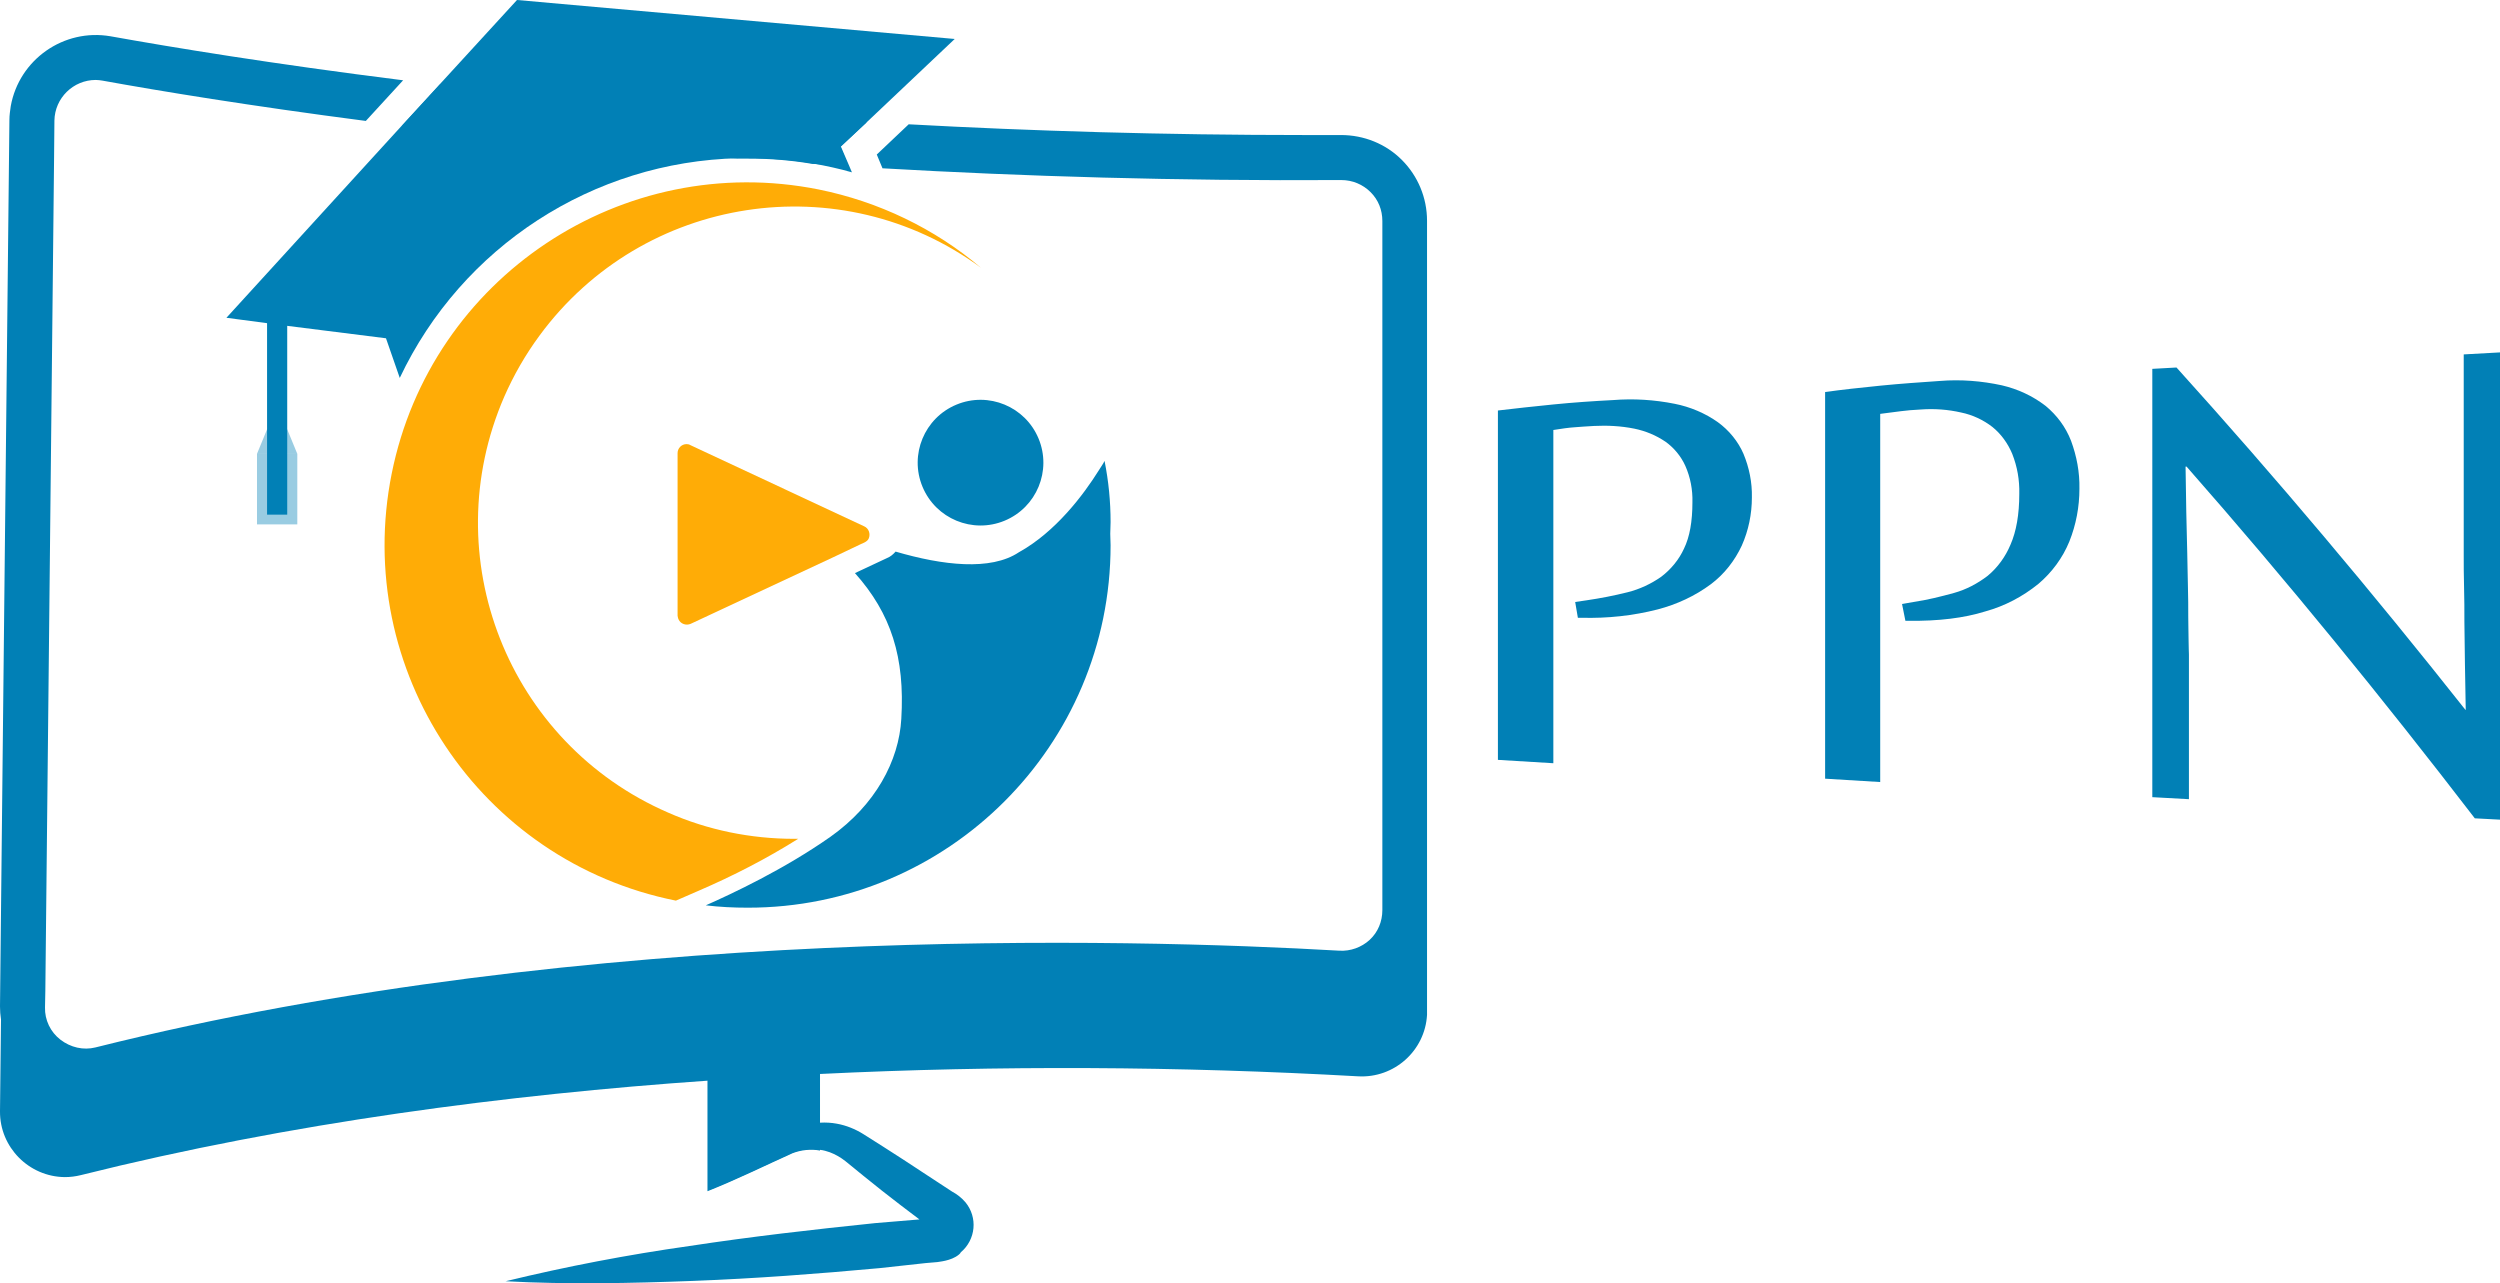 <?xml version="1.0" encoding="utf-8"?>
<!-- Generator: Adobe Illustrator 24.0.0, SVG Export Plug-In . SVG Version: 6.00 Build 0)  -->
<svg version="1.1" id="Layer_1" xmlns="http://www.w3.org/2000/svg" xmlns:xlink="http://www.w3.org/1999/xlink" x="0px" y="0px"
	 viewBox="0 0 744.2 382" style="enable-background:new 0 0 744.2 382;" xml:space="preserve">
<style type="text/css">
	.st0{fill:#0180B6;}
	.st1{fill:#FFAC06;}
	.st2{opacity:0.4;fill:#0180B6;enable-background:new    ;}
</style>
<title>logo</title>
<g id="logo">
	<path class="st0" d="M417.3,47.6c-4.8-4.8-11.3-7.4-18.1-7.4h-10.8c-41.8,0-81.3-1.2-117.9-3.2l-9.5,9l1.7,4.1
		c41.8,2.4,87.6,3.8,136.5,3.5h0.1c3.3,0,6.4,1.3,8.7,3.6c2.3,2.3,3.5,5.3,3.5,8.6v205.1c0,3.4-1.3,6.6-3.8,8.9
		c-2.4,2.2-5.7,3.4-9,3.2c-62.3-3.6-223-8.1-370.3,28.8c-3.6,0.9-7.4,0-10.4-2.3s-4.7-5.9-4.6-9.6l0.1-5.1v-0.2l2.6-247.8l0.1-10.9
		c0.1-6.7,5.6-12.1,12.3-12.1c0.7,0,1.3,0.1,2,0.2c17.1,3.1,43.8,7.5,78.4,12L120,23.9C81,19,51.3,14.1,32.9,10.8
		C19,8.4,5.7,17.7,3.2,31.6C3,33,2.8,34.3,2.8,35.7L0,299.6c0,1.3,0.1,2.6,0.3,3.9L0,330.8c-0.1,10.7,8.6,19.5,19.3,19.6
		c1.6,0,3.2-0.2,4.8-0.6c62.3-15.6,127.4-24,186.5-28.1c11.4-0.8,22.6-1.5,33.5-2c53.4-2.6,106.9-2.3,160.2,0.7
		c10.7,0.6,19.9-7.6,20.5-18.3c0-0.4,0-0.8,0-1.1V65.7C424.8,58.9,422.1,52.4,417.3,47.6z M219.6,47.2c1,0,2,0,3,0
		c6.5,0,12.9,0.5,19.3,1.6h0.1c3.5,0.2,7,0.4,10.6,0.7l-2.4-5.8l7.8-7.3c-48.3-2.8-91.2-6.9-127.1-11.2l-11.2,12.2
		C148.5,40.8,182.1,44.4,219.6,47.2z"/>
	<path class="st0" d="M285.4,373.5c-2.3,1.9-6.1,2.1-6.4,2.2l-3.5,0.3l-13.7,1.5c-18.5,1.7-37,3.1-55.5,3.8s-37.2,1.1-55.8,0.1
		c18.1-4.4,36.4-7.9,54.8-10.5c18.4-2.8,36.8-4.9,55.2-6.8l13.2-1.1l-5.8-4.4c-3.7-2.8-7.3-5.7-10.9-8.6l-5.4-4.4
		c-1.4-1.1-3-2-4.6-2.6c-0.9-0.3-1.8-0.6-2.8-0.7c-2.7-0.5-5.6-0.2-8.2,0.8c-8,3.6-16.7,7.9-25.3,11.3c7.3-6.1,14.4-11.5,22.4-17.1
		c3.4-2,7.2-3,11-3.1c1.7-0.1,3.4,0,5,0.3c2.8,0.5,5.5,1.6,7.9,3.1l6,3.8c3.9,2.5,7.8,5,11.7,7.6l5.8,3.8l2.9,1.9
		c1.5,0.8,2.9,1.9,4,3.2c3.7,4.5,3.1,11.1-1.4,14.9C285.8,373.2,285.6,373.3,285.4,373.5z"/>
	<path class="st0" d="M244.1,307.8v34.7c-2.7-0.5-5.6-0.2-8.2,0.8c-8,3.6-16.7,7.9-25.3,11.3v-46.9h33.5V307.8z"/>
	<path class="st1" d="M150.1,118.1c-20.7,47.7,1.1,103.1,48.8,123.8c11.8,5.2,24.6,7.8,37.5,7.8h1.2c-9.4,5.9-19.3,11-29.5,15.4
		l-6.9,3c-58.5-11.7-96.3-68.7-84.6-127.1s68.7-96.3,127.1-84.6C261.5,60,278.2,68,292,79.7C250.3,49,191.4,58,160.6,99.9
		C156.4,105.6,152.9,111.7,150.1,118.1z"/>
	<path class="st0" d="M258.1,36.3l-7.8,7.3l2.5,5.8l0.8,1.9c-3.8-1.1-7.6-1.9-11.4-2.6h-0.1c-6.4-1.1-12.9-1.6-19.3-1.6
		c-1,0-2,0-3,0c-43.3,1-82.3,26.3-100.8,65.4l-4.1-11.8L85.5,97l-6-0.8l-12.1-1.6l52.3-57.3l11.2-12.2l23-25.1l130.3,11.6
		L258.1,36.3z"/>
	<path class="st0" d="M330.5,158.9c0,1.1,0.1,2.3,0.1,3.4c0,59.6-48.4,108-108.1,107.9c-4.1,0-8.3-0.2-12.4-0.7
		c7.7-3.4,23.3-10.7,37.1-20.4c13.4-9.5,20.4-22.6,21.1-35.1c1.1-18.3-3-31.3-13.8-43.4l9.6-4.5c1-0.4,1.8-1.1,2.5-1.9
		c14,4.1,28.3,5.8,36.7,0.2c11-6.1,19.3-17.2,23.8-24.4c0.3-0.5,0.6-0.9,0.9-1.4s0.6-0.9,0.8-1.4c1.2,6,1.8,12.1,1.8,18.2
		C330.6,156.7,330.5,157.8,330.5,158.9z"/>
	
		<ellipse transform="matrix(0.924 -0.383 0.383 0.924 -30.515 122.158)" class="st0" cx="291.8" cy="137.8" rx="18.7" ry="18.7"/>
	<path class="st1" d="M257.3,161.5l-1.1,0.5l-8.2,3.9l-42.4,19.8c-1.4,0.6-3,0-3.6-1.3c-0.2-0.4-0.2-0.7-0.3-1.1v-48.4
		c0-1.5,1.2-2.7,2.7-2.7c0.4,0,0.8,0.1,1.1,0.3l51.8,24.2c1.3,0.6,1.9,2.2,1.3,3.6C258.4,160.8,257.9,161.2,257.3,161.5z"/>
	<rect x="79.5" y="93.1" class="st0" width="6" height="60.1"/>
	<rect x="76.5" y="135.1" class="st2" width="12" height="21"/>
	<polygon class="st2" points="76.5,135.1 79.5,127.8 85.5,127.8 88.5,135.1 	"/>
</g>
<path class="st0" d="M468.9,179.2l3.4-0.5c4.1-0.6,8.2-1.4,12.2-2.4c3.6-0.9,7-2.5,10-4.6c2.9-2.2,5.3-5.1,6.8-8.4
	c1.7-3.5,2.5-8.1,2.5-13.8c0.1-3.7-0.6-7.4-2.1-10.8c-1.3-2.9-3.4-5.4-5.9-7.2c-2.8-1.9-5.9-3.2-9.3-3.9c-4-0.8-8-1-12-0.8
	c-2.3,0.1-4.3,0.3-5.9,0.4s-3.7,0.4-6.2,0.8v99.2l-16.5-1c0-34.7,0-69.3,0-104c5-0.6,10.5-1.2,16.5-1.8c6-0.6,11.9-1,17.7-1.3
	c6.2-0.5,12.4-0.1,18.4,1.1c4.6,0.9,9.1,2.8,12.9,5.5c3.3,2.4,6,5.7,7.6,9.4c1.7,4.1,2.6,8.5,2.5,13c0,4.9-1,9.8-3,14.3
	c-2.1,4.5-5.2,8.5-9.2,11.5c-4.7,3.5-10.1,6-15.8,7.5c-7.4,1.9-15,2.7-22.7,2.5h-1.1L468.9,179.2z"/>
<path class="st0" d="M566.2,179.8l3.4-0.6c4.1-0.6,8.1-1.6,12.1-2.7c3.6-1,7-2.8,10-5.1c3-2.5,5.3-5.7,6.8-9.3
	c1.7-3.9,2.6-8.9,2.6-15.1c0.1-4.1-0.6-8.1-2.1-11.9c-1.3-3.1-3.3-5.9-5.9-8c-2.7-2.1-5.9-3.6-9.3-4.3c-3.9-0.9-8-1.2-12-0.9
	c-2.3,0.1-4.3,0.3-5.9,0.5s-3.7,0.5-6.2,0.8v109.6l-16.4-1V116.7c5-0.7,10.5-1.3,16.5-1.9s11.9-1,17.7-1.4c6.2-0.5,12.4,0,18.4,1.3
	c4.7,1.1,9.1,3.1,13,6.1c3.4,2.8,6,6.3,7.6,10.4c1.7,4.6,2.6,9.4,2.5,14.3c0,5.4-1,10.7-3,15.7c-2,4.9-5.2,9.2-9.2,12.6
	c-4.7,3.8-10,6.6-15.8,8.2c-6.4,2-14,2.9-22.7,2.8h-1.1L566.2,179.8z"/>
<path class="st0" d="M736.7,243.6c-27.5-35.8-56-70.8-85.8-104.7h-0.3c0.1,9.4,0.3,18,0.5,25.7c0.1,3.3,0.1,6.6,0.2,9.9
	s0.1,6.3,0.1,9.1s0.1,5.1,0.1,7.1s0.1,3.4,0.1,4.1c0,14.4,0,28.8,0,43.1l-10.9-0.6V109.8l7.2-0.4c29.8,33,58.4,67,86,101.9h0.1
	c-0.2-9.4-0.3-18.2-0.4-26.2c0-3.4,0-6.9-0.1-10.3s-0.1-6.8-0.1-9.9s0-5.8,0-8.3v-51.1l10.9-0.6V244L736.7,243.6z"/>
</svg>
